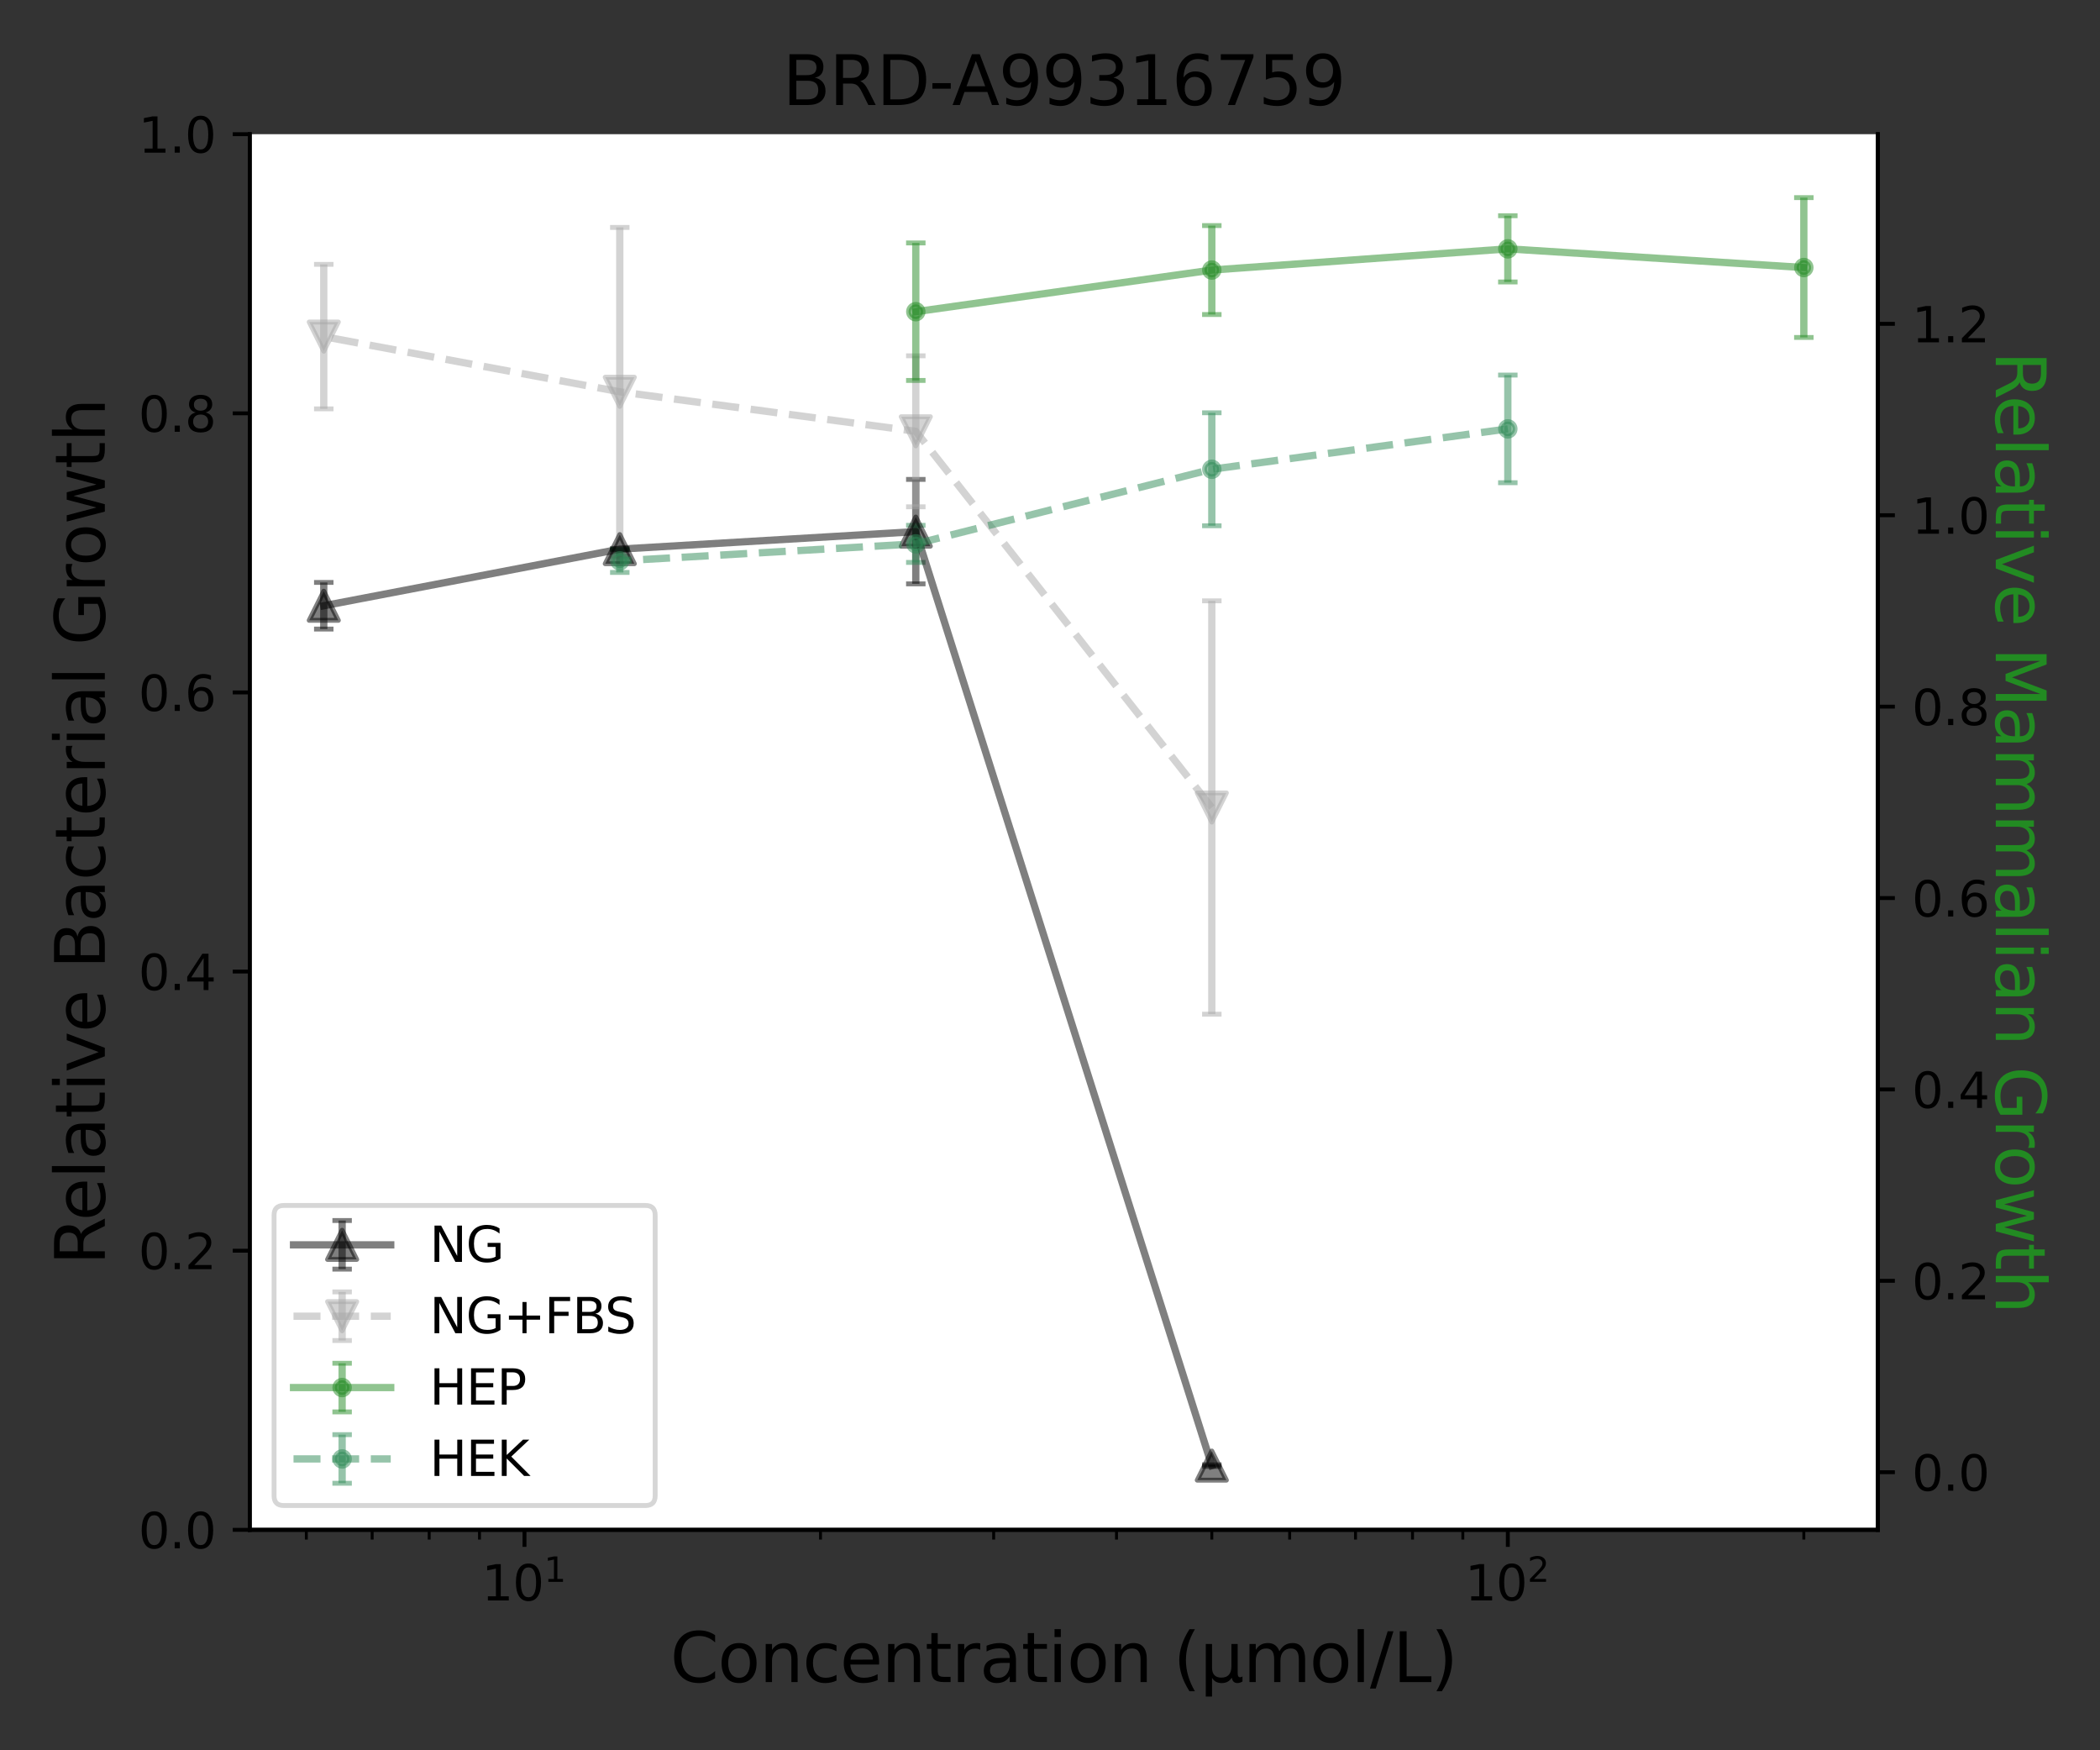 <?xml version="1.0" encoding="utf-8" standalone="no"?>
<!DOCTYPE svg PUBLIC "-//W3C//DTD SVG 1.1//EN"
  "http://www.w3.org/Graphics/SVG/1.1/DTD/svg11.dtd">
<svg xmlns:xlink="http://www.w3.org/1999/xlink" width="432pt" height="360pt" viewBox="0 0 432 360" xmlns="http://www.w3.org/2000/svg" version="1.1">
 <rect x="0" y="0" width="432" height="360" fill="#333333" stroke="none"/>
 <defs>
  <style type="text/css">*{stroke-linejoin: round; stroke-linecap: butt}</style>
 </defs>
 <g id="figure_1">
  <g id="patch_1">
   <path d="M 0 360 
L 432 360 
L 432 0 
L 0 0 
L 0 360 
z
" style="fill: none"/>
  </g>
  <g id="axes_1">
   <g id="patch_2">
    <path d="M 51.38 314.656 
L 386.3 314.656 
L 386.3 27.6 
L 51.38 27.6 
z
" style="fill: #ffffff"/>
   </g>
   <g id="matplotlib.axis_1">
    <g id="xtick_1">
     <g id="line2d_1">
      <defs>
       <path id="mcbd867df6f" d="M 0 0 
L 0 3.5 
" style="stroke: #000000; stroke-width: 0.8"/>
      </defs>
      <g>
       <use xlink:href="#mcbd867df6f" x="107.895" y="314.656" style="stroke: #000000; stroke-width: 0.8"/>
      </g>
     </g>
     <g id="text_1">
      <!-- $\mathdefault{10^{1}}$ -->
      <g transform="translate(99.095 329.254)scale(0.1 -0.1)">
       <defs>
        <path id="DejaVuSans-31" d="M 794 531 
L 1825 531 
L 1825 4091 
L 703 3866 
L 703 4441 
L 1819 4666 
L 2450 4666 
L 2450 531 
L 3481 531 
L 3481 0 
L 794 0 
L 794 531 
z
" transform="scale(0.016)"/>
        <path id="DejaVuSans-30" d="M 2034 4250 
Q 1547 4250 1301 3770 
Q 1056 3291 1056 2328 
Q 1056 1369 1301 889 
Q 1547 409 2034 409 
Q 2525 409 2770 889 
Q 3016 1369 3016 2328 
Q 3016 3291 2770 3770 
Q 2525 4250 2034 4250 
z
M 2034 4750 
Q 2819 4750 3233 4129 
Q 3647 3509 3647 2328 
Q 3647 1150 3233 529 
Q 2819 -91 2034 -91 
Q 1250 -91 836 529 
Q 422 1150 422 2328 
Q 422 3509 836 4129 
Q 1250 4750 2034 4750 
z
" transform="scale(0.016)"/>
       </defs>
       <use xlink:href="#DejaVuSans-31" transform="translate(0 0.684)"/>
       <use xlink:href="#DejaVuSans-30" transform="translate(63.623 0.684)"/>
       <use xlink:href="#DejaVuSans-31" transform="translate(128.203 38.966)scale(0.7)"/>
      </g>
     </g>
    </g>
    <g id="xtick_2">
     <g id="line2d_2">
      <g>
       <use xlink:href="#mcbd867df6f" x="310.182" y="314.656" style="stroke: #000000; stroke-width: 0.8"/>
      </g>
     </g>
     <g id="text_2">
      <!-- $\mathdefault{10^{2}}$ -->
      <g transform="translate(301.382 329.254)scale(0.1 -0.1)">
       <defs>
        <path id="DejaVuSans-32" d="M 1228 531 
L 3431 531 
L 3431 0 
L 469 0 
L 469 531 
Q 828 903 1448 1529 
Q 2069 2156 2228 2338 
Q 2531 2678 2651 2914 
Q 2772 3150 2772 3378 
Q 2772 3750 2511 3984 
Q 2250 4219 1831 4219 
Q 1534 4219 1204 4116 
Q 875 4013 500 3803 
L 500 4441 
Q 881 4594 1212 4672 
Q 1544 4750 1819 4750 
Q 2544 4750 2975 4387 
Q 3406 4025 3406 3419 
Q 3406 3131 3298 2873 
Q 3191 2616 2906 2266 
Q 2828 2175 2409 1742 
Q 1991 1309 1228 531 
z
" transform="scale(0.016)"/>
       </defs>
       <use xlink:href="#DejaVuSans-31" transform="translate(0 0.766)"/>
       <use xlink:href="#DejaVuSans-30" transform="translate(63.623 0.766)"/>
       <use xlink:href="#DejaVuSans-32" transform="translate(128.203 39.047)scale(0.7)"/>
      </g>
     </g>
    </g>
    <g id="xtick_3">
     <g id="line2d_3">
      <defs>
       <path id="m4bd4aa8a25" d="M 0 0 
L 0 2 
" style="stroke: #000000; stroke-width: 0.6"/>
      </defs>
      <g>
       <use xlink:href="#m4bd4aa8a25" x="63.017" y="314.656" style="stroke: #000000; stroke-width: 0.6"/>
      </g>
     </g>
    </g>
    <g id="xtick_4">
     <g id="line2d_4">
      <g>
       <use xlink:href="#m4bd4aa8a25" x="76.56" y="314.656" style="stroke: #000000; stroke-width: 0.6"/>
      </g>
     </g>
    </g>
    <g id="xtick_5">
     <g id="line2d_5">
      <g>
       <use xlink:href="#m4bd4aa8a25" x="88.291" y="314.656" style="stroke: #000000; stroke-width: 0.6"/>
      </g>
     </g>
    </g>
    <g id="xtick_6">
     <g id="line2d_6">
      <g>
       <use xlink:href="#m4bd4aa8a25" x="98.638" y="314.656" style="stroke: #000000; stroke-width: 0.6"/>
      </g>
     </g>
    </g>
    <g id="xtick_7">
     <g id="line2d_7">
      <g>
       <use xlink:href="#m4bd4aa8a25" x="168.789" y="314.656" style="stroke: #000000; stroke-width: 0.6"/>
      </g>
     </g>
    </g>
    <g id="xtick_8">
     <g id="line2d_8">
      <g>
       <use xlink:href="#m4bd4aa8a25" x="204.41" y="314.656" style="stroke: #000000; stroke-width: 0.6"/>
      </g>
     </g>
    </g>
    <g id="xtick_9">
     <g id="line2d_9">
      <g>
       <use xlink:href="#m4bd4aa8a25" x="229.684" y="314.656" style="stroke: #000000; stroke-width: 0.6"/>
      </g>
     </g>
    </g>
    <g id="xtick_10">
     <g id="line2d_10">
      <g>
       <use xlink:href="#m4bd4aa8a25" x="249.287" y="314.656" style="stroke: #000000; stroke-width: 0.6"/>
      </g>
     </g>
    </g>
    <g id="xtick_11">
     <g id="line2d_11">
      <g>
       <use xlink:href="#m4bd4aa8a25" x="265.305" y="314.656" style="stroke: #000000; stroke-width: 0.6"/>
      </g>
     </g>
    </g>
    <g id="xtick_12">
     <g id="line2d_12">
      <g>
       <use xlink:href="#m4bd4aa8a25" x="278.847" y="314.656" style="stroke: #000000; stroke-width: 0.6"/>
      </g>
     </g>
    </g>
    <g id="xtick_13">
     <g id="line2d_13">
      <g>
       <use xlink:href="#m4bd4aa8a25" x="290.578" y="314.656" style="stroke: #000000; stroke-width: 0.6"/>
      </g>
     </g>
    </g>
    <g id="xtick_14">
     <g id="line2d_14">
      <g>
       <use xlink:href="#m4bd4aa8a25" x="300.926" y="314.656" style="stroke: #000000; stroke-width: 0.6"/>
      </g>
     </g>
    </g>
    <g id="xtick_15">
     <g id="line2d_15">
      <g>
       <use xlink:href="#m4bd4aa8a25" x="371.076" y="314.656" style="stroke: #000000; stroke-width: 0.6"/>
      </g>
     </g>
    </g>
    <g id="text_3">
     <!-- Concentration (μmol/L) -->
     <g transform="translate(137.875 345.972)scale(0.14 -0.14)">
      <defs>
       <path id="DejaVuSans-43" d="M 4122 4306 
L 4122 3641 
Q 3803 3938 3442 4084 
Q 3081 4231 2675 4231 
Q 1875 4231 1450 3742 
Q 1025 3253 1025 2328 
Q 1025 1406 1450 917 
Q 1875 428 2675 428 
Q 3081 428 3442 575 
Q 3803 722 4122 1019 
L 4122 359 
Q 3791 134 3420 21 
Q 3050 -91 2638 -91 
Q 1578 -91 968 557 
Q 359 1206 359 2328 
Q 359 3453 968 4101 
Q 1578 4750 2638 4750 
Q 3056 4750 3426 4639 
Q 3797 4528 4122 4306 
z
" transform="scale(0.016)"/>
       <path id="DejaVuSans-6f" d="M 1959 3097 
Q 1497 3097 1228 2736 
Q 959 2375 959 1747 
Q 959 1119 1226 758 
Q 1494 397 1959 397 
Q 2419 397 2687 759 
Q 2956 1122 2956 1747 
Q 2956 2369 2687 2733 
Q 2419 3097 1959 3097 
z
M 1959 3584 
Q 2709 3584 3137 3096 
Q 3566 2609 3566 1747 
Q 3566 888 3137 398 
Q 2709 -91 1959 -91 
Q 1206 -91 779 398 
Q 353 888 353 1747 
Q 353 2609 779 3096 
Q 1206 3584 1959 3584 
z
" transform="scale(0.016)"/>
       <path id="DejaVuSans-6e" d="M 3513 2113 
L 3513 0 
L 2938 0 
L 2938 2094 
Q 2938 2591 2744 2837 
Q 2550 3084 2163 3084 
Q 1697 3084 1428 2787 
Q 1159 2491 1159 1978 
L 1159 0 
L 581 0 
L 581 3500 
L 1159 3500 
L 1159 2956 
Q 1366 3272 1645 3428 
Q 1925 3584 2291 3584 
Q 2894 3584 3203 3211 
Q 3513 2838 3513 2113 
z
" transform="scale(0.016)"/>
       <path id="DejaVuSans-63" d="M 3122 3366 
L 3122 2828 
Q 2878 2963 2633 3030 
Q 2388 3097 2138 3097 
Q 1578 3097 1268 2742 
Q 959 2388 959 1747 
Q 959 1106 1268 751 
Q 1578 397 2138 397 
Q 2388 397 2633 464 
Q 2878 531 3122 666 
L 3122 134 
Q 2881 22 2623 -34 
Q 2366 -91 2075 -91 
Q 1284 -91 818 406 
Q 353 903 353 1747 
Q 353 2603 823 3093 
Q 1294 3584 2113 3584 
Q 2378 3584 2631 3529 
Q 2884 3475 3122 3366 
z
" transform="scale(0.016)"/>
       <path id="DejaVuSans-65" d="M 3597 1894 
L 3597 1613 
L 953 1613 
Q 991 1019 1311 708 
Q 1631 397 2203 397 
Q 2534 397 2845 478 
Q 3156 559 3463 722 
L 3463 178 
Q 3153 47 2828 -22 
Q 2503 -91 2169 -91 
Q 1331 -91 842 396 
Q 353 884 353 1716 
Q 353 2575 817 3079 
Q 1281 3584 2069 3584 
Q 2775 3584 3186 3129 
Q 3597 2675 3597 1894 
z
M 3022 2063 
Q 3016 2534 2758 2815 
Q 2500 3097 2075 3097 
Q 1594 3097 1305 2825 
Q 1016 2553 972 2059 
L 3022 2063 
z
" transform="scale(0.016)"/>
       <path id="DejaVuSans-74" d="M 1172 4494 
L 1172 3500 
L 2356 3500 
L 2356 3053 
L 1172 3053 
L 1172 1153 
Q 1172 725 1289 603 
Q 1406 481 1766 481 
L 2356 481 
L 2356 0 
L 1766 0 
Q 1100 0 847 248 
Q 594 497 594 1153 
L 594 3053 
L 172 3053 
L 172 3500 
L 594 3500 
L 594 4494 
L 1172 4494 
z
" transform="scale(0.016)"/>
       <path id="DejaVuSans-72" d="M 2631 2963 
Q 2534 3019 2420 3045 
Q 2306 3072 2169 3072 
Q 1681 3072 1420 2755 
Q 1159 2438 1159 1844 
L 1159 0 
L 581 0 
L 581 3500 
L 1159 3500 
L 1159 2956 
Q 1341 3275 1631 3429 
Q 1922 3584 2338 3584 
Q 2397 3584 2469 3576 
Q 2541 3569 2628 3553 
L 2631 2963 
z
" transform="scale(0.016)"/>
       <path id="DejaVuSans-61" d="M 2194 1759 
Q 1497 1759 1228 1600 
Q 959 1441 959 1056 
Q 959 750 1161 570 
Q 1363 391 1709 391 
Q 2188 391 2477 730 
Q 2766 1069 2766 1631 
L 2766 1759 
L 2194 1759 
z
M 3341 1997 
L 3341 0 
L 2766 0 
L 2766 531 
Q 2569 213 2275 61 
Q 1981 -91 1556 -91 
Q 1019 -91 701 211 
Q 384 513 384 1019 
Q 384 1609 779 1909 
Q 1175 2209 1959 2209 
L 2766 2209 
L 2766 2266 
Q 2766 2663 2505 2880 
Q 2244 3097 1772 3097 
Q 1472 3097 1187 3025 
Q 903 2953 641 2809 
L 641 3341 
Q 956 3463 1253 3523 
Q 1550 3584 1831 3584 
Q 2591 3584 2966 3190 
Q 3341 2797 3341 1997 
z
" transform="scale(0.016)"/>
       <path id="DejaVuSans-69" d="M 603 3500 
L 1178 3500 
L 1178 0 
L 603 0 
L 603 3500 
z
M 603 4863 
L 1178 4863 
L 1178 4134 
L 603 4134 
L 603 4863 
z
" transform="scale(0.016)"/>
       <path id="DejaVuSans-20" transform="scale(0.016)"/>
       <path id="DejaVuSans-28" d="M 1984 4856 
Q 1566 4138 1362 3434 
Q 1159 2731 1159 2009 
Q 1159 1288 1364 580 
Q 1569 -128 1984 -844 
L 1484 -844 
Q 1016 -109 783 600 
Q 550 1309 550 2009 
Q 550 2706 781 3412 
Q 1013 4119 1484 4856 
L 1984 4856 
z
" transform="scale(0.016)"/>
       <path id="DejaVuSans-3bc" d="M 544 -1331 
L 544 3500 
L 1119 3500 
L 1119 1325 
Q 1119 872 1334 640 
Q 1550 409 1972 409 
Q 2434 409 2667 671 
Q 2900 934 2900 1459 
L 2900 3500 
L 3475 3500 
L 3475 806 
Q 3475 619 3529 530 
Q 3584 441 3700 441 
Q 3728 441 3778 458 
Q 3828 475 3916 513 
L 3916 50 
Q 3788 -22 3673 -56 
Q 3559 -91 3450 -91 
Q 3234 -91 3106 31 
Q 2978 153 2931 403 
Q 2775 156 2548 32 
Q 2322 -91 2016 -91 
Q 1697 -91 1473 31 
Q 1250 153 1119 397 
L 1119 -1331 
L 544 -1331 
z
" transform="scale(0.016)"/>
       <path id="DejaVuSans-6d" d="M 3328 2828 
Q 3544 3216 3844 3400 
Q 4144 3584 4550 3584 
Q 5097 3584 5394 3201 
Q 5691 2819 5691 2113 
L 5691 0 
L 5113 0 
L 5113 2094 
Q 5113 2597 4934 2840 
Q 4756 3084 4391 3084 
Q 3944 3084 3684 2787 
Q 3425 2491 3425 1978 
L 3425 0 
L 2847 0 
L 2847 2094 
Q 2847 2600 2669 2842 
Q 2491 3084 2119 3084 
Q 1678 3084 1418 2786 
Q 1159 2488 1159 1978 
L 1159 0 
L 581 0 
L 581 3500 
L 1159 3500 
L 1159 2956 
Q 1356 3278 1631 3431 
Q 1906 3584 2284 3584 
Q 2666 3584 2933 3390 
Q 3200 3197 3328 2828 
z
" transform="scale(0.016)"/>
       <path id="DejaVuSans-6c" d="M 603 4863 
L 1178 4863 
L 1178 0 
L 603 0 
L 603 4863 
z
" transform="scale(0.016)"/>
       <path id="DejaVuSans-2f" d="M 1625 4666 
L 2156 4666 
L 531 -594 
L 0 -594 
L 1625 4666 
z
" transform="scale(0.016)"/>
       <path id="DejaVuSans-4c" d="M 628 4666 
L 1259 4666 
L 1259 531 
L 3531 531 
L 3531 0 
L 628 0 
L 628 4666 
z
" transform="scale(0.016)"/>
       <path id="DejaVuSans-29" d="M 513 4856 
L 1013 4856 
Q 1481 4119 1714 3412 
Q 1947 2706 1947 2009 
Q 1947 1309 1714 600 
Q 1481 -109 1013 -844 
L 513 -844 
Q 928 -128 1133 580 
Q 1338 1288 1338 2009 
Q 1338 2731 1133 3434 
Q 928 4138 513 4856 
z
" transform="scale(0.016)"/>
      </defs>
      <use xlink:href="#DejaVuSans-43"/>
      <use xlink:href="#DejaVuSans-6f" x="69.824"/>
      <use xlink:href="#DejaVuSans-6e" x="131.006"/>
      <use xlink:href="#DejaVuSans-63" x="194.385"/>
      <use xlink:href="#DejaVuSans-65" x="249.365"/>
      <use xlink:href="#DejaVuSans-6e" x="310.889"/>
      <use xlink:href="#DejaVuSans-74" x="374.268"/>
      <use xlink:href="#DejaVuSans-72" x="413.477"/>
      <use xlink:href="#DejaVuSans-61" x="454.59"/>
      <use xlink:href="#DejaVuSans-74" x="515.869"/>
      <use xlink:href="#DejaVuSans-69" x="555.078"/>
      <use xlink:href="#DejaVuSans-6f" x="582.861"/>
      <use xlink:href="#DejaVuSans-6e" x="644.043"/>
      <use xlink:href="#DejaVuSans-20" x="707.422"/>
      <use xlink:href="#DejaVuSans-28" x="739.209"/>
      <use xlink:href="#DejaVuSans-3bc" x="778.223"/>
      <use xlink:href="#DejaVuSans-6d" x="841.846"/>
      <use xlink:href="#DejaVuSans-6f" x="939.258"/>
      <use xlink:href="#DejaVuSans-6c" x="1000.439"/>
      <use xlink:href="#DejaVuSans-2f" x="1028.223"/>
      <use xlink:href="#DejaVuSans-4c" x="1061.914"/>
      <use xlink:href="#DejaVuSans-29" x="1117.627"/>
     </g>
    </g>
   </g>
   <g id="matplotlib.axis_2">
    <g id="ytick_1">
     <g id="line2d_16">
      <defs>
       <path id="mc1756efa50" d="M 0 0 
L -3.5 0 
" style="stroke: #000000; stroke-width: 0.8"/>
      </defs>
      <g>
       <use xlink:href="#mc1756efa50" x="51.38" y="314.656" style="stroke: #000000; stroke-width: 0.8"/>
      </g>
     </g>
     <g id="text_4">
      <!-- 0.0 -->
      <g transform="translate(28.477 318.455)scale(0.1 -0.1)">
       <defs>
        <path id="DejaVuSans-2e" d="M 684 794 
L 1344 794 
L 1344 0 
L 684 0 
L 684 794 
z
" transform="scale(0.016)"/>
       </defs>
       <use xlink:href="#DejaVuSans-30"/>
       <use xlink:href="#DejaVuSans-2e" x="63.623"/>
       <use xlink:href="#DejaVuSans-30" x="95.41"/>
      </g>
     </g>
    </g>
    <g id="ytick_2">
     <g id="line2d_17">
      <g>
       <use xlink:href="#mc1756efa50" x="51.38" y="257.245" style="stroke: #000000; stroke-width: 0.8"/>
      </g>
     </g>
     <g id="text_5">
      <!-- 0.2 -->
      <g transform="translate(28.477 261.044)scale(0.1 -0.1)">
       <use xlink:href="#DejaVuSans-30"/>
       <use xlink:href="#DejaVuSans-2e" x="63.623"/>
       <use xlink:href="#DejaVuSans-32" x="95.41"/>
      </g>
     </g>
    </g>
    <g id="ytick_3">
     <g id="line2d_18">
      <g>
       <use xlink:href="#mc1756efa50" x="51.38" y="199.834" style="stroke: #000000; stroke-width: 0.8"/>
      </g>
     </g>
     <g id="text_6">
      <!-- 0.4 -->
      <g transform="translate(28.477 203.633)scale(0.1 -0.1)">
       <defs>
        <path id="DejaVuSans-34" d="M 2419 4116 
L 825 1625 
L 2419 1625 
L 2419 4116 
z
M 2253 4666 
L 3047 4666 
L 3047 1625 
L 3713 1625 
L 3713 1100 
L 3047 1100 
L 3047 0 
L 2419 0 
L 2419 1100 
L 313 1100 
L 313 1709 
L 2253 4666 
z
" transform="scale(0.016)"/>
       </defs>
       <use xlink:href="#DejaVuSans-30"/>
       <use xlink:href="#DejaVuSans-2e" x="63.623"/>
       <use xlink:href="#DejaVuSans-34" x="95.41"/>
      </g>
     </g>
    </g>
    <g id="ytick_4">
     <g id="line2d_19">
      <g>
       <use xlink:href="#mc1756efa50" x="51.38" y="142.422" style="stroke: #000000; stroke-width: 0.8"/>
      </g>
     </g>
     <g id="text_7">
      <!-- 0.6 -->
      <g transform="translate(28.477 146.222)scale(0.1 -0.1)">
       <defs>
        <path id="DejaVuSans-36" d="M 2113 2584 
Q 1688 2584 1439 2293 
Q 1191 2003 1191 1497 
Q 1191 994 1439 701 
Q 1688 409 2113 409 
Q 2538 409 2786 701 
Q 3034 994 3034 1497 
Q 3034 2003 2786 2293 
Q 2538 2584 2113 2584 
z
M 3366 4563 
L 3366 3988 
Q 3128 4100 2886 4159 
Q 2644 4219 2406 4219 
Q 1781 4219 1451 3797 
Q 1122 3375 1075 2522 
Q 1259 2794 1537 2939 
Q 1816 3084 2150 3084 
Q 2853 3084 3261 2657 
Q 3669 2231 3669 1497 
Q 3669 778 3244 343 
Q 2819 -91 2113 -91 
Q 1303 -91 875 529 
Q 447 1150 447 2328 
Q 447 3434 972 4092 
Q 1497 4750 2381 4750 
Q 2619 4750 2861 4703 
Q 3103 4656 3366 4563 
z
" transform="scale(0.016)"/>
       </defs>
       <use xlink:href="#DejaVuSans-30"/>
       <use xlink:href="#DejaVuSans-2e" x="63.623"/>
       <use xlink:href="#DejaVuSans-36" x="95.41"/>
      </g>
     </g>
    </g>
    <g id="ytick_5">
     <g id="line2d_20">
      <g>
       <use xlink:href="#mc1756efa50" x="51.38" y="85.011" style="stroke: #000000; stroke-width: 0.8"/>
      </g>
     </g>
     <g id="text_8">
      <!-- 0.8 -->
      <g transform="translate(28.477 88.81)scale(0.1 -0.1)">
       <defs>
        <path id="DejaVuSans-38" d="M 2034 2216 
Q 1584 2216 1326 1975 
Q 1069 1734 1069 1313 
Q 1069 891 1326 650 
Q 1584 409 2034 409 
Q 2484 409 2743 651 
Q 3003 894 3003 1313 
Q 3003 1734 2745 1975 
Q 2488 2216 2034 2216 
z
M 1403 2484 
Q 997 2584 770 2862 
Q 544 3141 544 3541 
Q 544 4100 942 4425 
Q 1341 4750 2034 4750 
Q 2731 4750 3128 4425 
Q 3525 4100 3525 3541 
Q 3525 3141 3298 2862 
Q 3072 2584 2669 2484 
Q 3125 2378 3379 2068 
Q 3634 1759 3634 1313 
Q 3634 634 3220 271 
Q 2806 -91 2034 -91 
Q 1263 -91 848 271 
Q 434 634 434 1313 
Q 434 1759 690 2068 
Q 947 2378 1403 2484 
z
M 1172 3481 
Q 1172 3119 1398 2916 
Q 1625 2713 2034 2713 
Q 2441 2713 2670 2916 
Q 2900 3119 2900 3481 
Q 2900 3844 2670 4047 
Q 2441 4250 2034 4250 
Q 1625 4250 1398 4047 
Q 1172 3844 1172 3481 
z
" transform="scale(0.016)"/>
       </defs>
       <use xlink:href="#DejaVuSans-30"/>
       <use xlink:href="#DejaVuSans-2e" x="63.623"/>
       <use xlink:href="#DejaVuSans-38" x="95.41"/>
      </g>
     </g>
    </g>
    <g id="ytick_6">
     <g id="line2d_21">
      <g>
       <use xlink:href="#mc1756efa50" x="51.38" y="27.6" style="stroke: #000000; stroke-width: 0.8"/>
      </g>
     </g>
     <g id="text_9">
      <!-- 1.0 -->
      <g transform="translate(28.477 31.399)scale(0.1 -0.1)">
       <use xlink:href="#DejaVuSans-31"/>
       <use xlink:href="#DejaVuSans-2e" x="63.623"/>
       <use xlink:href="#DejaVuSans-30" x="95.41"/>
      </g>
     </g>
    </g>
    <g id="text_10">
     <!-- Relative Bacterial Growth -->
     <g transform="translate(21.565 260.189)rotate(-90)scale(0.14 -0.14)">
      <defs>
       <path id="DejaVuSans-52" d="M 2841 2188 
Q 3044 2119 3236 1894 
Q 3428 1669 3622 1275 
L 4263 0 
L 3584 0 
L 2988 1197 
Q 2756 1666 2539 1819 
Q 2322 1972 1947 1972 
L 1259 1972 
L 1259 0 
L 628 0 
L 628 4666 
L 2053 4666 
Q 2853 4666 3247 4331 
Q 3641 3997 3641 3322 
Q 3641 2881 3436 2590 
Q 3231 2300 2841 2188 
z
M 1259 4147 
L 1259 2491 
L 2053 2491 
Q 2509 2491 2742 2702 
Q 2975 2913 2975 3322 
Q 2975 3731 2742 3939 
Q 2509 4147 2053 4147 
L 1259 4147 
z
" transform="scale(0.016)"/>
       <path id="DejaVuSans-76" d="M 191 3500 
L 800 3500 
L 1894 563 
L 2988 3500 
L 3597 3500 
L 2284 0 
L 1503 0 
L 191 3500 
z
" transform="scale(0.016)"/>
       <path id="DejaVuSans-42" d="M 1259 2228 
L 1259 519 
L 2272 519 
Q 2781 519 3026 730 
Q 3272 941 3272 1375 
Q 3272 1813 3026 2020 
Q 2781 2228 2272 2228 
L 1259 2228 
z
M 1259 4147 
L 1259 2741 
L 2194 2741 
Q 2656 2741 2882 2914 
Q 3109 3088 3109 3444 
Q 3109 3797 2882 3972 
Q 2656 4147 2194 4147 
L 1259 4147 
z
M 628 4666 
L 2241 4666 
Q 2963 4666 3353 4366 
Q 3744 4066 3744 3513 
Q 3744 3084 3544 2831 
Q 3344 2578 2956 2516 
Q 3422 2416 3680 2098 
Q 3938 1781 3938 1306 
Q 3938 681 3513 340 
Q 3088 0 2303 0 
L 628 0 
L 628 4666 
z
" transform="scale(0.016)"/>
       <path id="DejaVuSans-47" d="M 3809 666 
L 3809 1919 
L 2778 1919 
L 2778 2438 
L 4434 2438 
L 4434 434 
Q 4069 175 3628 42 
Q 3188 -91 2688 -91 
Q 1594 -91 976 548 
Q 359 1188 359 2328 
Q 359 3472 976 4111 
Q 1594 4750 2688 4750 
Q 3144 4750 3555 4637 
Q 3966 4525 4313 4306 
L 4313 3634 
Q 3963 3931 3569 4081 
Q 3175 4231 2741 4231 
Q 1884 4231 1454 3753 
Q 1025 3275 1025 2328 
Q 1025 1384 1454 906 
Q 1884 428 2741 428 
Q 3075 428 3337 486 
Q 3600 544 3809 666 
z
" transform="scale(0.016)"/>
       <path id="DejaVuSans-77" d="M 269 3500 
L 844 3500 
L 1563 769 
L 2278 3500 
L 2956 3500 
L 3675 769 
L 4391 3500 
L 4966 3500 
L 4050 0 
L 3372 0 
L 2619 2869 
L 1863 0 
L 1184 0 
L 269 3500 
z
" transform="scale(0.016)"/>
       <path id="DejaVuSans-68" d="M 3513 2113 
L 3513 0 
L 2938 0 
L 2938 2094 
Q 2938 2591 2744 2837 
Q 2550 3084 2163 3084 
Q 1697 3084 1428 2787 
Q 1159 2491 1159 1978 
L 1159 0 
L 581 0 
L 581 4863 
L 1159 4863 
L 1159 2956 
Q 1366 3272 1645 3428 
Q 1925 3584 2291 3584 
Q 2894 3584 3203 3211 
Q 3513 2838 3513 2113 
z
" transform="scale(0.016)"/>
      </defs>
      <use xlink:href="#DejaVuSans-52"/>
      <use xlink:href="#DejaVuSans-65" x="64.982"/>
      <use xlink:href="#DejaVuSans-6c" x="126.506"/>
      <use xlink:href="#DejaVuSans-61" x="154.289"/>
      <use xlink:href="#DejaVuSans-74" x="215.568"/>
      <use xlink:href="#DejaVuSans-69" x="254.777"/>
      <use xlink:href="#DejaVuSans-76" x="282.561"/>
      <use xlink:href="#DejaVuSans-65" x="341.74"/>
      <use xlink:href="#DejaVuSans-20" x="403.264"/>
      <use xlink:href="#DejaVuSans-42" x="435.051"/>
      <use xlink:href="#DejaVuSans-61" x="503.654"/>
      <use xlink:href="#DejaVuSans-63" x="564.934"/>
      <use xlink:href="#DejaVuSans-74" x="619.914"/>
      <use xlink:href="#DejaVuSans-65" x="659.123"/>
      <use xlink:href="#DejaVuSans-72" x="720.646"/>
      <use xlink:href="#DejaVuSans-69" x="761.76"/>
      <use xlink:href="#DejaVuSans-61" x="789.543"/>
      <use xlink:href="#DejaVuSans-6c" x="850.822"/>
      <use xlink:href="#DejaVuSans-20" x="878.605"/>
      <use xlink:href="#DejaVuSans-47" x="910.393"/>
      <use xlink:href="#DejaVuSans-72" x="987.883"/>
      <use xlink:href="#DejaVuSans-6f" x="1026.746"/>
      <use xlink:href="#DejaVuSans-77" x="1087.928"/>
      <use xlink:href="#DejaVuSans-74" x="1169.715"/>
      <use xlink:href="#DejaVuSans-68" x="1208.924"/>
     </g>
    </g>
   </g>
   <g id="patch_3">
    <path d="M 51.38 314.656 
L 51.38 27.6 
" style="fill: none; stroke: #000000; stroke-width: 0.8; stroke-linejoin: miter; stroke-linecap: square"/>
   </g>
   <g id="patch_4">
    <path d="M 386.3 314.656 
L 386.3 27.6 
" style="fill: none; stroke: #000000; stroke-width: 0.8; stroke-linejoin: miter; stroke-linecap: square"/>
   </g>
   <g id="patch_5">
    <path d="M 51.38 314.656 
L 386.3 314.656 
" style="fill: none; stroke: #000000; stroke-width: 0.8; stroke-linejoin: miter; stroke-linecap: square"/>
   </g>
  </g>
  <g id="axes_2">
   <g id="matplotlib.axis_3">
    <g id="ytick_7">
     <g id="line2d_22">
      <defs>
       <path id="md18fbd8ada" d="M 0 0 
L 3.5 0 
" style="stroke: #000000; stroke-width: 0.8"/>
      </defs>
      <g>
       <use xlink:href="#md18fbd8ada" x="386.3" y="302.809" style="stroke: #000000; stroke-width: 0.8"/>
      </g>
     </g>
     <g id="text_11">
      <!-- 0.0 -->
      <g transform="translate(393.3 306.608)scale(0.1 -0.1)">
       <use xlink:href="#DejaVuSans-30"/>
       <use xlink:href="#DejaVuSans-2e" x="63.623"/>
       <use xlink:href="#DejaVuSans-30" x="95.41"/>
      </g>
     </g>
    </g>
    <g id="ytick_8">
     <g id="line2d_23">
      <g>
       <use xlink:href="#md18fbd8ada" x="386.3" y="263.442" style="stroke: #000000; stroke-width: 0.8"/>
      </g>
     </g>
     <g id="text_12">
      <!-- 0.2 -->
      <g transform="translate(393.3 267.242)scale(0.1 -0.1)">
       <use xlink:href="#DejaVuSans-30"/>
       <use xlink:href="#DejaVuSans-2e" x="63.623"/>
       <use xlink:href="#DejaVuSans-32" x="95.41"/>
      </g>
     </g>
    </g>
    <g id="ytick_9">
     <g id="line2d_24">
      <g>
       <use xlink:href="#md18fbd8ada" x="386.3" y="224.076" style="stroke: #000000; stroke-width: 0.8"/>
      </g>
     </g>
     <g id="text_13">
      <!-- 0.4 -->
      <g transform="translate(393.3 227.875)scale(0.1 -0.1)">
       <use xlink:href="#DejaVuSans-30"/>
       <use xlink:href="#DejaVuSans-2e" x="63.623"/>
       <use xlink:href="#DejaVuSans-34" x="95.41"/>
      </g>
     </g>
    </g>
    <g id="ytick_10">
     <g id="line2d_25">
      <g>
       <use xlink:href="#md18fbd8ada" x="386.3" y="184.709" style="stroke: #000000; stroke-width: 0.8"/>
      </g>
     </g>
     <g id="text_14">
      <!-- 0.6 -->
      <g transform="translate(393.3 188.508)scale(0.1 -0.1)">
       <use xlink:href="#DejaVuSans-30"/>
       <use xlink:href="#DejaVuSans-2e" x="63.623"/>
       <use xlink:href="#DejaVuSans-36" x="95.41"/>
      </g>
     </g>
    </g>
    <g id="ytick_11">
     <g id="line2d_26">
      <g>
       <use xlink:href="#md18fbd8ada" x="386.3" y="145.342" style="stroke: #000000; stroke-width: 0.8"/>
      </g>
     </g>
     <g id="text_15">
      <!-- 0.8 -->
      <g transform="translate(393.3 149.141)scale(0.1 -0.1)">
       <use xlink:href="#DejaVuSans-30"/>
       <use xlink:href="#DejaVuSans-2e" x="63.623"/>
       <use xlink:href="#DejaVuSans-38" x="95.41"/>
      </g>
     </g>
    </g>
    <g id="ytick_12">
     <g id="line2d_27">
      <g>
       <use xlink:href="#md18fbd8ada" x="386.3" y="105.975" style="stroke: #000000; stroke-width: 0.8"/>
      </g>
     </g>
     <g id="text_16">
      <!-- 1.0 -->
      <g transform="translate(393.3 109.774)scale(0.1 -0.1)">
       <use xlink:href="#DejaVuSans-31"/>
       <use xlink:href="#DejaVuSans-2e" x="63.623"/>
       <use xlink:href="#DejaVuSans-30" x="95.41"/>
      </g>
     </g>
    </g>
    <g id="ytick_13">
     <g id="line2d_28">
      <g>
       <use xlink:href="#md18fbd8ada" x="386.3" y="66.608" style="stroke: #000000; stroke-width: 0.8"/>
      </g>
     </g>
     <g id="text_17">
      <!-- 1.2 -->
      <g transform="translate(393.3 70.407)scale(0.1 -0.1)">
       <use xlink:href="#DejaVuSans-31"/>
       <use xlink:href="#DejaVuSans-2e" x="63.623"/>
       <use xlink:href="#DejaVuSans-32" x="95.41"/>
      </g>
     </g>
    </g>
    <g id="text_18">
     <!-- Relative Mammalian Growth -->
     <g style="fill: #228b22" transform="translate(410.565 72.245)rotate(-270)scale(0.14 -0.14)">
      <defs>
       <path id="DejaVuSans-4d" d="M 628 4666 
L 1569 4666 
L 2759 1491 
L 3956 4666 
L 4897 4666 
L 4897 0 
L 4281 0 
L 4281 4097 
L 3078 897 
L 2444 897 
L 1241 4097 
L 1241 0 
L 628 0 
L 628 4666 
z
" transform="scale(0.016)"/>
      </defs>
      <use xlink:href="#DejaVuSans-52"/>
      <use xlink:href="#DejaVuSans-65" x="64.982"/>
      <use xlink:href="#DejaVuSans-6c" x="126.506"/>
      <use xlink:href="#DejaVuSans-61" x="154.289"/>
      <use xlink:href="#DejaVuSans-74" x="215.568"/>
      <use xlink:href="#DejaVuSans-69" x="254.777"/>
      <use xlink:href="#DejaVuSans-76" x="282.561"/>
      <use xlink:href="#DejaVuSans-65" x="341.74"/>
      <use xlink:href="#DejaVuSans-20" x="403.264"/>
      <use xlink:href="#DejaVuSans-4d" x="435.051"/>
      <use xlink:href="#DejaVuSans-61" x="521.33"/>
      <use xlink:href="#DejaVuSans-6d" x="582.609"/>
      <use xlink:href="#DejaVuSans-6d" x="680.021"/>
      <use xlink:href="#DejaVuSans-61" x="777.434"/>
      <use xlink:href="#DejaVuSans-6c" x="838.713"/>
      <use xlink:href="#DejaVuSans-69" x="866.496"/>
      <use xlink:href="#DejaVuSans-61" x="894.279"/>
      <use xlink:href="#DejaVuSans-6e" x="955.559"/>
      <use xlink:href="#DejaVuSans-20" x="1018.938"/>
      <use xlink:href="#DejaVuSans-47" x="1050.725"/>
      <use xlink:href="#DejaVuSans-72" x="1128.215"/>
      <use xlink:href="#DejaVuSans-6f" x="1167.078"/>
      <use xlink:href="#DejaVuSans-77" x="1228.26"/>
      <use xlink:href="#DejaVuSans-74" x="1310.047"/>
      <use xlink:href="#DejaVuSans-68" x="1349.256"/>
     </g>
    </g>
   </g>
   <g id="LineCollection_1">
    <path d="M 249.287 301.608 
L 249.287 301.281 
" clip-path="url(#p321363b5e1)" style="fill: none; stroke: #000000; stroke-opacity: 0.5; stroke-width: 1.5"/>
    <path d="M 188.393 120.087 
L 188.393 98.606 
" clip-path="url(#p321363b5e1)" style="fill: none; stroke: #000000; stroke-opacity: 0.5; stroke-width: 1.5"/>
    <path d="M 127.498 113.095 
L 127.498 112.795 
" clip-path="url(#p321363b5e1)" style="fill: none; stroke: #000000; stroke-opacity: 0.5; stroke-width: 1.5"/>
    <path d="M 66.604 129.389 
L 66.604 119.797 
" clip-path="url(#p321363b5e1)" style="fill: none; stroke: #000000; stroke-opacity: 0.5; stroke-width: 1.5"/>
   </g>
   <g id="line2d_29">
    <defs>
     <path id="m7d632f158f" d="M 2 0 
L -2 -0 
" style="stroke: #000000; stroke-opacity: 0.5"/>
    </defs>
    <g clip-path="url(#p321363b5e1)">
     <use xlink:href="#m7d632f158f" x="249.287" y="301.608" style="fill-opacity: 0.5; stroke: #000000; stroke-opacity: 0.5"/>
     <use xlink:href="#m7d632f158f" x="188.393" y="120.087" style="fill-opacity: 0.5; stroke: #000000; stroke-opacity: 0.5"/>
     <use xlink:href="#m7d632f158f" x="127.498" y="113.095" style="fill-opacity: 0.5; stroke: #000000; stroke-opacity: 0.5"/>
     <use xlink:href="#m7d632f158f" x="66.604" y="129.389" style="fill-opacity: 0.5; stroke: #000000; stroke-opacity: 0.5"/>
    </g>
   </g>
   <g id="line2d_30">
    <g clip-path="url(#p321363b5e1)">
     <use xlink:href="#m7d632f158f" x="249.287" y="301.281" style="fill-opacity: 0.5; stroke: #000000; stroke-opacity: 0.5"/>
     <use xlink:href="#m7d632f158f" x="188.393" y="98.606" style="fill-opacity: 0.5; stroke: #000000; stroke-opacity: 0.5"/>
     <use xlink:href="#m7d632f158f" x="127.498" y="112.795" style="fill-opacity: 0.5; stroke: #000000; stroke-opacity: 0.5"/>
     <use xlink:href="#m7d632f158f" x="66.604" y="119.797" style="fill-opacity: 0.5; stroke: #000000; stroke-opacity: 0.5"/>
    </g>
   </g>
   <g id="LineCollection_2">
    <path d="M 249.287 208.597 
L 249.287 123.578 
" clip-path="url(#p321363b5e1)" style="fill: none; stroke: #a9a9a9; stroke-opacity: 0.5; stroke-width: 1.5"/>
    <path d="M 188.393 104.239 
L 188.393 73.177 
" clip-path="url(#p321363b5e1)" style="fill: none; stroke: #a9a9a9; stroke-opacity: 0.5; stroke-width: 1.5"/>
    <path d="M 127.498 114.393 
L 127.498 46.774 
" clip-path="url(#p321363b5e1)" style="fill: none; stroke: #a9a9a9; stroke-opacity: 0.5; stroke-width: 1.5"/>
    <path d="M 66.604 84.096 
L 66.604 54.375 
" clip-path="url(#p321363b5e1)" style="fill: none; stroke: #a9a9a9; stroke-opacity: 0.5; stroke-width: 1.5"/>
   </g>
   <g id="line2d_31">
    <defs>
     <path id="m86d1dae638" d="M 2 0 
L -2 -0 
" style="stroke: #a9a9a9; stroke-opacity: 0.5"/>
    </defs>
    <g clip-path="url(#p321363b5e1)">
     <use xlink:href="#m86d1dae638" x="249.287" y="208.597" style="fill: #a9a9a9; fill-opacity: 0.5; stroke: #a9a9a9; stroke-opacity: 0.5"/>
     <use xlink:href="#m86d1dae638" x="188.393" y="104.239" style="fill: #a9a9a9; fill-opacity: 0.5; stroke: #a9a9a9; stroke-opacity: 0.5"/>
     <use xlink:href="#m86d1dae638" x="127.498" y="114.393" style="fill: #a9a9a9; fill-opacity: 0.5; stroke: #a9a9a9; stroke-opacity: 0.5"/>
     <use xlink:href="#m86d1dae638" x="66.604" y="84.096" style="fill: #a9a9a9; fill-opacity: 0.5; stroke: #a9a9a9; stroke-opacity: 0.5"/>
    </g>
   </g>
   <g id="line2d_32">
    <g clip-path="url(#p321363b5e1)">
     <use xlink:href="#m86d1dae638" x="249.287" y="123.578" style="fill: #a9a9a9; fill-opacity: 0.5; stroke: #a9a9a9; stroke-opacity: 0.5"/>
     <use xlink:href="#m86d1dae638" x="188.393" y="73.177" style="fill: #a9a9a9; fill-opacity: 0.5; stroke: #a9a9a9; stroke-opacity: 0.5"/>
     <use xlink:href="#m86d1dae638" x="127.498" y="46.774" style="fill: #a9a9a9; fill-opacity: 0.5; stroke: #a9a9a9; stroke-opacity: 0.5"/>
     <use xlink:href="#m86d1dae638" x="66.604" y="54.375" style="fill: #a9a9a9; fill-opacity: 0.5; stroke: #a9a9a9; stroke-opacity: 0.5"/>
    </g>
   </g>
   <g id="LineCollection_3">
    <path d="M 371.076 69.408 
L 371.076 40.648 
" clip-path="url(#p321363b5e1)" style="fill: none; stroke: #228b22; stroke-opacity: 0.5; stroke-width: 1.5"/>
    <path d="M 310.182 58 
L 310.182 44.369 
" clip-path="url(#p321363b5e1)" style="fill: none; stroke: #228b22; stroke-opacity: 0.5; stroke-width: 1.5"/>
    <path d="M 249.287 64.693 
L 249.287 46.4 
" clip-path="url(#p321363b5e1)" style="fill: none; stroke: #228b22; stroke-opacity: 0.5; stroke-width: 1.5"/>
    <path d="M 188.393 78.254 
L 188.393 49.965 
" clip-path="url(#p321363b5e1)" style="fill: none; stroke: #228b22; stroke-opacity: 0.5; stroke-width: 1.5"/>
   </g>
   <g id="line2d_33">
    <defs>
     <path id="me105fcee54" d="M 2 0 
L -2 -0 
" style="stroke: #228b22; stroke-opacity: 0.5"/>
    </defs>
    <g clip-path="url(#p321363b5e1)">
     <use xlink:href="#me105fcee54" x="371.076" y="69.408" style="fill: #228b22; fill-opacity: 0.5; stroke: #228b22; stroke-opacity: 0.5"/>
     <use xlink:href="#me105fcee54" x="310.182" y="58" style="fill: #228b22; fill-opacity: 0.5; stroke: #228b22; stroke-opacity: 0.5"/>
     <use xlink:href="#me105fcee54" x="249.287" y="64.693" style="fill: #228b22; fill-opacity: 0.5; stroke: #228b22; stroke-opacity: 0.5"/>
     <use xlink:href="#me105fcee54" x="188.393" y="78.254" style="fill: #228b22; fill-opacity: 0.5; stroke: #228b22; stroke-opacity: 0.5"/>
    </g>
   </g>
   <g id="line2d_34">
    <g clip-path="url(#p321363b5e1)">
     <use xlink:href="#me105fcee54" x="371.076" y="40.648" style="fill: #228b22; fill-opacity: 0.5; stroke: #228b22; stroke-opacity: 0.5"/>
     <use xlink:href="#me105fcee54" x="310.182" y="44.369" style="fill: #228b22; fill-opacity: 0.5; stroke: #228b22; stroke-opacity: 0.5"/>
     <use xlink:href="#me105fcee54" x="249.287" y="46.4" style="fill: #228b22; fill-opacity: 0.5; stroke: #228b22; stroke-opacity: 0.5"/>
     <use xlink:href="#me105fcee54" x="188.393" y="49.965" style="fill: #228b22; fill-opacity: 0.5; stroke: #228b22; stroke-opacity: 0.5"/>
    </g>
   </g>
   <g id="LineCollection_4">
    <path d="M 310.182 99.281 
L 310.182 77.143 
" clip-path="url(#p321363b5e1)" style="fill: none; stroke: #2e8b57; stroke-opacity: 0.5; stroke-width: 1.5"/>
    <path d="M 249.287 108.138 
L 249.287 84.902 
" clip-path="url(#p321363b5e1)" style="fill: none; stroke: #2e8b57; stroke-opacity: 0.5; stroke-width: 1.5"/>
    <path d="M 188.393 115.678 
L 188.393 108.046 
" clip-path="url(#p321363b5e1)" style="fill: none; stroke: #2e8b57; stroke-opacity: 0.5; stroke-width: 1.5"/>
    <path d="M 127.498 117.74 
L 127.498 112.975 
" clip-path="url(#p321363b5e1)" style="fill: none; stroke: #2e8b57; stroke-opacity: 0.5; stroke-width: 1.5"/>
   </g>
   <g id="line2d_35">
    <defs>
     <path id="m06c76d8be0" d="M 2 0 
L -2 -0 
" style="stroke: #2e8b57; stroke-opacity: 0.5"/>
    </defs>
    <g clip-path="url(#p321363b5e1)">
     <use xlink:href="#m06c76d8be0" x="310.182" y="99.281" style="fill: #2e8b57; fill-opacity: 0.5; stroke: #2e8b57; stroke-opacity: 0.5"/>
     <use xlink:href="#m06c76d8be0" x="249.287" y="108.138" style="fill: #2e8b57; fill-opacity: 0.5; stroke: #2e8b57; stroke-opacity: 0.5"/>
     <use xlink:href="#m06c76d8be0" x="188.393" y="115.678" style="fill: #2e8b57; fill-opacity: 0.5; stroke: #2e8b57; stroke-opacity: 0.5"/>
     <use xlink:href="#m06c76d8be0" x="127.498" y="117.74" style="fill: #2e8b57; fill-opacity: 0.5; stroke: #2e8b57; stroke-opacity: 0.5"/>
    </g>
   </g>
   <g id="line2d_36">
    <g clip-path="url(#p321363b5e1)">
     <use xlink:href="#m06c76d8be0" x="310.182" y="77.143" style="fill: #2e8b57; fill-opacity: 0.5; stroke: #2e8b57; stroke-opacity: 0.5"/>
     <use xlink:href="#m06c76d8be0" x="249.287" y="84.902" style="fill: #2e8b57; fill-opacity: 0.5; stroke: #2e8b57; stroke-opacity: 0.5"/>
     <use xlink:href="#m06c76d8be0" x="188.393" y="108.046" style="fill: #2e8b57; fill-opacity: 0.5; stroke: #2e8b57; stroke-opacity: 0.5"/>
     <use xlink:href="#m06c76d8be0" x="127.498" y="112.975" style="fill: #2e8b57; fill-opacity: 0.5; stroke: #2e8b57; stroke-opacity: 0.5"/>
    </g>
   </g>
   <g id="line2d_37">
    <path d="M 249.287 301.444 
L 188.393 109.346 
L 127.498 112.945 
L 66.604 124.593 
" clip-path="url(#p321363b5e1)" style="fill: none; stroke: #000000; stroke-opacity: 0.5; stroke-width: 1.5; stroke-linecap: square"/>
    <defs>
     <path id="mf2898700ff" d="M 0 -3 
L -3 3 
L 3 3 
z
" style="stroke: #000000; stroke-opacity: 0.5; stroke-linejoin: miter"/>
    </defs>
    <g clip-path="url(#p321363b5e1)">
     <use xlink:href="#mf2898700ff" x="249.287" y="301.444" style="fill-opacity: 0.5; stroke: #000000; stroke-opacity: 0.5; stroke-linejoin: miter"/>
     <use xlink:href="#mf2898700ff" x="188.393" y="109.346" style="fill-opacity: 0.5; stroke: #000000; stroke-opacity: 0.5; stroke-linejoin: miter"/>
     <use xlink:href="#mf2898700ff" x="127.498" y="112.945" style="fill-opacity: 0.5; stroke: #000000; stroke-opacity: 0.5; stroke-linejoin: miter"/>
     <use xlink:href="#mf2898700ff" x="66.604" y="124.593" style="fill-opacity: 0.5; stroke: #000000; stroke-opacity: 0.5; stroke-linejoin: miter"/>
    </g>
   </g>
   <g id="line2d_38">
    <path d="M 249.287 166.088 
L 188.393 88.708 
L 127.498 80.584 
L 66.604 69.235 
" clip-path="url(#p321363b5e1)" style="fill: none; stroke-dasharray: 5.55,2.4; stroke-dashoffset: 0; stroke: #a9a9a9; stroke-opacity: 0.5; stroke-width: 1.5"/>
    <defs>
     <path id="m5cc349f213" d="M -0 3 
L 3 -3 
L -3 -3 
z
" style="stroke: #a9a9a9; stroke-opacity: 0.5; stroke-linejoin: miter"/>
    </defs>
    <g clip-path="url(#p321363b5e1)">
     <use xlink:href="#m5cc349f213" x="249.287" y="166.088" style="fill: #a9a9a9; fill-opacity: 0.5; stroke: #a9a9a9; stroke-opacity: 0.5; stroke-linejoin: miter"/>
     <use xlink:href="#m5cc349f213" x="188.393" y="88.708" style="fill: #a9a9a9; fill-opacity: 0.5; stroke: #a9a9a9; stroke-opacity: 0.5; stroke-linejoin: miter"/>
     <use xlink:href="#m5cc349f213" x="127.498" y="80.584" style="fill: #a9a9a9; fill-opacity: 0.5; stroke: #a9a9a9; stroke-opacity: 0.5; stroke-linejoin: miter"/>
     <use xlink:href="#m5cc349f213" x="66.604" y="69.235" style="fill: #a9a9a9; fill-opacity: 0.5; stroke: #a9a9a9; stroke-opacity: 0.5; stroke-linejoin: miter"/>
    </g>
   </g>
   <g id="line2d_39">
    <path d="M 371.076 55.028 
L 310.182 51.184 
L 249.287 55.546 
L 188.393 64.109 
" clip-path="url(#p321363b5e1)" style="fill: none; stroke: #228b22; stroke-opacity: 0.5; stroke-width: 1.5; stroke-linecap: square"/>
    <defs>
     <path id="m654dbbee4f" d="M 0 1.5 
C 0.398 1.5 0.779 1.342 1.061 1.061 
C 1.342 0.779 1.5 0.398 1.5 0 
C 1.5 -0.398 1.342 -0.779 1.061 -1.061 
C 0.779 -1.342 0.398 -1.5 0 -1.5 
C -0.398 -1.5 -0.779 -1.342 -1.061 -1.061 
C -1.342 -0.779 -1.5 -0.398 -1.5 0 
C -1.5 0.398 -1.342 0.779 -1.061 1.061 
C -0.779 1.342 -0.398 1.5 0 1.5 
z
" style="stroke: #228b22; stroke-opacity: 0.5"/>
    </defs>
    <g clip-path="url(#p321363b5e1)">
     <use xlink:href="#m654dbbee4f" x="371.076" y="55.028" style="fill: #228b22; fill-opacity: 0.5; stroke: #228b22; stroke-opacity: 0.5"/>
     <use xlink:href="#m654dbbee4f" x="310.182" y="51.184" style="fill: #228b22; fill-opacity: 0.5; stroke: #228b22; stroke-opacity: 0.5"/>
     <use xlink:href="#m654dbbee4f" x="249.287" y="55.546" style="fill: #228b22; fill-opacity: 0.5; stroke: #228b22; stroke-opacity: 0.5"/>
     <use xlink:href="#m654dbbee4f" x="188.393" y="64.109" style="fill: #228b22; fill-opacity: 0.5; stroke: #228b22; stroke-opacity: 0.5"/>
    </g>
   </g>
   <g id="line2d_40">
    <path d="M 310.182 88.212 
L 249.287 96.52 
L 188.393 111.862 
L 127.498 115.358 
" clip-path="url(#p321363b5e1)" style="fill: none; stroke-dasharray: 5.55,2.4; stroke-dashoffset: 0; stroke: #2e8b57; stroke-opacity: 0.5; stroke-width: 1.5"/>
    <defs>
     <path id="mf8cbcd3251" d="M 0 1.5 
C 0.398 1.5 0.779 1.342 1.061 1.061 
C 1.342 0.779 1.5 0.398 1.5 0 
C 1.5 -0.398 1.342 -0.779 1.061 -1.061 
C 0.779 -1.342 0.398 -1.5 0 -1.5 
C -0.398 -1.5 -0.779 -1.342 -1.061 -1.061 
C -1.342 -0.779 -1.5 -0.398 -1.5 0 
C -1.5 0.398 -1.342 0.779 -1.061 1.061 
C -0.779 1.342 -0.398 1.5 0 1.5 
z
" style="stroke: #2e8b57; stroke-opacity: 0.5"/>
    </defs>
    <g clip-path="url(#p321363b5e1)">
     <use xlink:href="#mf8cbcd3251" x="310.182" y="88.212" style="fill: #2e8b57; fill-opacity: 0.5; stroke: #2e8b57; stroke-opacity: 0.5"/>
     <use xlink:href="#mf8cbcd3251" x="249.287" y="96.52" style="fill: #2e8b57; fill-opacity: 0.5; stroke: #2e8b57; stroke-opacity: 0.5"/>
     <use xlink:href="#mf8cbcd3251" x="188.393" y="111.862" style="fill: #2e8b57; fill-opacity: 0.5; stroke: #2e8b57; stroke-opacity: 0.5"/>
     <use xlink:href="#mf8cbcd3251" x="127.498" y="115.358" style="fill: #2e8b57; fill-opacity: 0.5; stroke: #2e8b57; stroke-opacity: 0.5"/>
    </g>
   </g>
   <g id="patch_6">
    <path d="M 51.38 314.656 
L 51.38 27.6 
" style="fill: none; stroke: #000000; stroke-width: 0.8; stroke-linejoin: miter; stroke-linecap: square"/>
   </g>
   <g id="patch_7">
    <path d="M 386.3 314.656 
L 386.3 27.6 
" style="fill: none; stroke: #000000; stroke-width: 0.8; stroke-linejoin: miter; stroke-linecap: square"/>
   </g>
   <g id="patch_8">
    <path d="M 51.38 314.656 
L 386.3 314.656 
" style="fill: none; stroke: #000000; stroke-width: 0.8; stroke-linejoin: miter; stroke-linecap: square"/>
   </g>
   <g id="text_19">
    <!-- BRD-A99316759 -->
    <g transform="translate(160.997 21.6)scale(0.14 -0.14)">
     <defs>
      <path id="DejaVuSans-44" d="M 1259 4147 
L 1259 519 
L 2022 519 
Q 2988 519 3436 956 
Q 3884 1394 3884 2338 
Q 3884 3275 3436 3711 
Q 2988 4147 2022 4147 
L 1259 4147 
z
M 628 4666 
L 1925 4666 
Q 3281 4666 3915 4102 
Q 4550 3538 4550 2338 
Q 4550 1131 3912 565 
Q 3275 0 1925 0 
L 628 0 
L 628 4666 
z
" transform="scale(0.016)"/>
      <path id="DejaVuSans-2d" d="M 313 2009 
L 1997 2009 
L 1997 1497 
L 313 1497 
L 313 2009 
z
" transform="scale(0.016)"/>
      <path id="DejaVuSans-41" d="M 2188 4044 
L 1331 1722 
L 3047 1722 
L 2188 4044 
z
M 1831 4666 
L 2547 4666 
L 4325 0 
L 3669 0 
L 3244 1197 
L 1141 1197 
L 716 0 
L 50 0 
L 1831 4666 
z
" transform="scale(0.016)"/>
      <path id="DejaVuSans-39" d="M 703 97 
L 703 672 
Q 941 559 1184 500 
Q 1428 441 1663 441 
Q 2288 441 2617 861 
Q 2947 1281 2994 2138 
Q 2813 1869 2534 1725 
Q 2256 1581 1919 1581 
Q 1219 1581 811 2004 
Q 403 2428 403 3163 
Q 403 3881 828 4315 
Q 1253 4750 1959 4750 
Q 2769 4750 3195 4129 
Q 3622 3509 3622 2328 
Q 3622 1225 3098 567 
Q 2575 -91 1691 -91 
Q 1453 -91 1209 -44 
Q 966 3 703 97 
z
M 1959 2075 
Q 2384 2075 2632 2365 
Q 2881 2656 2881 3163 
Q 2881 3666 2632 3958 
Q 2384 4250 1959 4250 
Q 1534 4250 1286 3958 
Q 1038 3666 1038 3163 
Q 1038 2656 1286 2365 
Q 1534 2075 1959 2075 
z
" transform="scale(0.016)"/>
      <path id="DejaVuSans-33" d="M 2597 2516 
Q 3050 2419 3304 2112 
Q 3559 1806 3559 1356 
Q 3559 666 3084 287 
Q 2609 -91 1734 -91 
Q 1441 -91 1130 -33 
Q 819 25 488 141 
L 488 750 
Q 750 597 1062 519 
Q 1375 441 1716 441 
Q 2309 441 2620 675 
Q 2931 909 2931 1356 
Q 2931 1769 2642 2001 
Q 2353 2234 1838 2234 
L 1294 2234 
L 1294 2753 
L 1863 2753 
Q 2328 2753 2575 2939 
Q 2822 3125 2822 3475 
Q 2822 3834 2567 4026 
Q 2313 4219 1838 4219 
Q 1578 4219 1281 4162 
Q 984 4106 628 3988 
L 628 4550 
Q 988 4650 1302 4700 
Q 1616 4750 1894 4750 
Q 2613 4750 3031 4423 
Q 3450 4097 3450 3541 
Q 3450 3153 3228 2886 
Q 3006 2619 2597 2516 
z
" transform="scale(0.016)"/>
      <path id="DejaVuSans-37" d="M 525 4666 
L 3525 4666 
L 3525 4397 
L 1831 0 
L 1172 0 
L 2766 4134 
L 525 4134 
L 525 4666 
z
" transform="scale(0.016)"/>
      <path id="DejaVuSans-35" d="M 691 4666 
L 3169 4666 
L 3169 4134 
L 1269 4134 
L 1269 2991 
Q 1406 3038 1543 3061 
Q 1681 3084 1819 3084 
Q 2600 3084 3056 2656 
Q 3513 2228 3513 1497 
Q 3513 744 3044 326 
Q 2575 -91 1722 -91 
Q 1428 -91 1123 -41 
Q 819 9 494 109 
L 494 744 
Q 775 591 1075 516 
Q 1375 441 1709 441 
Q 2250 441 2565 725 
Q 2881 1009 2881 1497 
Q 2881 1984 2565 2268 
Q 2250 2553 1709 2553 
Q 1456 2553 1204 2497 
Q 953 2441 691 2322 
L 691 4666 
z
" transform="scale(0.016)"/>
     </defs>
     <use xlink:href="#DejaVuSans-42"/>
     <use xlink:href="#DejaVuSans-52" x="68.604"/>
     <use xlink:href="#DejaVuSans-44" x="138.086"/>
     <use xlink:href="#DejaVuSans-2d" x="215.088"/>
     <use xlink:href="#DejaVuSans-41" x="248.922"/>
     <use xlink:href="#DejaVuSans-39" x="317.33"/>
     <use xlink:href="#DejaVuSans-39" x="380.953"/>
     <use xlink:href="#DejaVuSans-33" x="444.576"/>
     <use xlink:href="#DejaVuSans-31" x="508.199"/>
     <use xlink:href="#DejaVuSans-36" x="571.822"/>
     <use xlink:href="#DejaVuSans-37" x="635.445"/>
     <use xlink:href="#DejaVuSans-35" x="699.068"/>
     <use xlink:href="#DejaVuSans-39" x="762.691"/>
    </g>
   </g>
   <g id="legend_1">
    <g id="patch_9">
     <path d="M 58.38 309.656 
L 132.775 309.656 
Q 134.775 309.656 134.775 307.656 
L 134.775 249.944 
Q 134.775 247.944 132.775 247.944 
L 58.38 247.944 
Q 56.38 247.944 56.38 249.944 
L 56.38 307.656 
Q 56.38 309.656 58.38 309.656 
z
" style="fill: #ffffff; opacity: 0.8; stroke: #cccccc; stroke-linejoin: miter"/>
    </g>
    <g id="LineCollection_5">
     <path d="M 70.38 261.042 
L 70.38 251.042 
" style="fill: none; stroke: #000000; stroke-opacity: 0.5; stroke-width: 1.5"/>
    </g>
    <g id="line2d_41">
     <g>
      <use xlink:href="#m7d632f158f" x="70.38" y="261.042" style="fill-opacity: 0.5; stroke: #000000; stroke-opacity: 0.5"/>
     </g>
    </g>
    <g id="line2d_42">
     <g>
      <use xlink:href="#m7d632f158f" x="70.38" y="251.042" style="fill-opacity: 0.5; stroke: #000000; stroke-opacity: 0.5"/>
     </g>
    </g>
    <g id="line2d_43">
     <path d="M 60.38 256.042 
L 80.38 256.042 
" style="fill: none; stroke: #000000; stroke-opacity: 0.5; stroke-width: 1.5; stroke-linecap: square"/>
    </g>
    <g id="line2d_44">
     <g>
      <use xlink:href="#mf2898700ff" x="70.38" y="256.042" style="fill-opacity: 0.5; stroke: #000000; stroke-opacity: 0.5; stroke-linejoin: miter"/>
     </g>
    </g>
    <g id="text_20">
     <!-- NG -->
     <g transform="translate(88.38 259.542)scale(0.1 -0.1)">
      <defs>
       <path id="DejaVuSans-4e" d="M 628 4666 
L 1478 4666 
L 3547 763 
L 3547 4666 
L 4159 4666 
L 4159 0 
L 3309 0 
L 1241 3903 
L 1241 0 
L 628 0 
L 628 4666 
z
" transform="scale(0.016)"/>
      </defs>
      <use xlink:href="#DejaVuSans-4e"/>
      <use xlink:href="#DejaVuSans-47" x="74.805"/>
     </g>
    </g>
    <g id="LineCollection_6">
     <path d="M 70.38 275.72 
L 70.38 265.72 
" style="fill: none; stroke: #a9a9a9; stroke-opacity: 0.5; stroke-width: 1.5"/>
    </g>
    <g id="line2d_45">
     <g>
      <use xlink:href="#m86d1dae638" x="70.38" y="275.72" style="fill: #a9a9a9; fill-opacity: 0.5; stroke: #a9a9a9; stroke-opacity: 0.5"/>
     </g>
    </g>
    <g id="line2d_46">
     <g>
      <use xlink:href="#m86d1dae638" x="70.38" y="265.72" style="fill: #a9a9a9; fill-opacity: 0.5; stroke: #a9a9a9; stroke-opacity: 0.5"/>
     </g>
    </g>
    <g id="line2d_47">
     <path d="M 60.38 270.72 
L 80.38 270.72 
" style="fill: none; stroke-dasharray: 5.55,2.4; stroke-dashoffset: 0; stroke: #a9a9a9; stroke-opacity: 0.5; stroke-width: 1.5"/>
    </g>
    <g id="line2d_48">
     <g>
      <use xlink:href="#m5cc349f213" x="70.38" y="270.72" style="fill: #a9a9a9; fill-opacity: 0.5; stroke: #a9a9a9; stroke-opacity: 0.5; stroke-linejoin: miter"/>
     </g>
    </g>
    <g id="text_21">
     <!-- NG+FBS -->
     <g transform="translate(88.38 274.22)scale(0.1 -0.1)">
      <defs>
       <path id="DejaVuSans-2b" d="M 2944 4013 
L 2944 2272 
L 4684 2272 
L 4684 1741 
L 2944 1741 
L 2944 0 
L 2419 0 
L 2419 1741 
L 678 1741 
L 678 2272 
L 2419 2272 
L 2419 4013 
L 2944 4013 
z
" transform="scale(0.016)"/>
       <path id="DejaVuSans-46" d="M 628 4666 
L 3309 4666 
L 3309 4134 
L 1259 4134 
L 1259 2759 
L 3109 2759 
L 3109 2228 
L 1259 2228 
L 1259 0 
L 628 0 
L 628 4666 
z
" transform="scale(0.016)"/>
       <path id="DejaVuSans-53" d="M 3425 4513 
L 3425 3897 
Q 3066 4069 2747 4153 
Q 2428 4238 2131 4238 
Q 1616 4238 1336 4038 
Q 1056 3838 1056 3469 
Q 1056 3159 1242 3001 
Q 1428 2844 1947 2747 
L 2328 2669 
Q 3034 2534 3370 2195 
Q 3706 1856 3706 1288 
Q 3706 609 3251 259 
Q 2797 -91 1919 -91 
Q 1588 -91 1214 -16 
Q 841 59 441 206 
L 441 856 
Q 825 641 1194 531 
Q 1563 422 1919 422 
Q 2459 422 2753 634 
Q 3047 847 3047 1241 
Q 3047 1584 2836 1778 
Q 2625 1972 2144 2069 
L 1759 2144 
Q 1053 2284 737 2584 
Q 422 2884 422 3419 
Q 422 4038 858 4394 
Q 1294 4750 2059 4750 
Q 2388 4750 2728 4690 
Q 3069 4631 3425 4513 
z
" transform="scale(0.016)"/>
      </defs>
      <use xlink:href="#DejaVuSans-4e"/>
      <use xlink:href="#DejaVuSans-47" x="74.805"/>
      <use xlink:href="#DejaVuSans-2b" x="152.295"/>
      <use xlink:href="#DejaVuSans-46" x="236.084"/>
      <use xlink:href="#DejaVuSans-42" x="293.604"/>
      <use xlink:href="#DejaVuSans-53" x="360.457"/>
     </g>
    </g>
    <g id="LineCollection_7">
     <path d="M 70.38 290.398 
L 70.38 280.398 
" style="fill: none; stroke: #228b22; stroke-opacity: 0.5; stroke-width: 1.5"/>
    </g>
    <g id="line2d_49">
     <g>
      <use xlink:href="#me105fcee54" x="70.38" y="290.398" style="fill: #228b22; fill-opacity: 0.5; stroke: #228b22; stroke-opacity: 0.5"/>
     </g>
    </g>
    <g id="line2d_50">
     <g>
      <use xlink:href="#me105fcee54" x="70.38" y="280.398" style="fill: #228b22; fill-opacity: 0.5; stroke: #228b22; stroke-opacity: 0.5"/>
     </g>
    </g>
    <g id="line2d_51">
     <path d="M 60.38 285.398 
L 80.38 285.398 
" style="fill: none; stroke: #228b22; stroke-opacity: 0.5; stroke-width: 1.5; stroke-linecap: square"/>
    </g>
    <g id="line2d_52">
     <g>
      <use xlink:href="#m654dbbee4f" x="70.38" y="285.398" style="fill: #228b22; fill-opacity: 0.5; stroke: #228b22; stroke-opacity: 0.5"/>
     </g>
    </g>
    <g id="text_22">
     <!-- HEP -->
     <g transform="translate(88.38 288.898)scale(0.1 -0.1)">
      <defs>
       <path id="DejaVuSans-48" d="M 628 4666 
L 1259 4666 
L 1259 2753 
L 3553 2753 
L 3553 4666 
L 4184 4666 
L 4184 0 
L 3553 0 
L 3553 2222 
L 1259 2222 
L 1259 0 
L 628 0 
L 628 4666 
z
" transform="scale(0.016)"/>
       <path id="DejaVuSans-45" d="M 628 4666 
L 3578 4666 
L 3578 4134 
L 1259 4134 
L 1259 2753 
L 3481 2753 
L 3481 2222 
L 1259 2222 
L 1259 531 
L 3634 531 
L 3634 0 
L 628 0 
L 628 4666 
z
" transform="scale(0.016)"/>
       <path id="DejaVuSans-50" d="M 1259 4147 
L 1259 2394 
L 2053 2394 
Q 2494 2394 2734 2622 
Q 2975 2850 2975 3272 
Q 2975 3691 2734 3919 
Q 2494 4147 2053 4147 
L 1259 4147 
z
M 628 4666 
L 2053 4666 
Q 2838 4666 3239 4311 
Q 3641 3956 3641 3272 
Q 3641 2581 3239 2228 
Q 2838 1875 2053 1875 
L 1259 1875 
L 1259 0 
L 628 0 
L 628 4666 
z
" transform="scale(0.016)"/>
      </defs>
      <use xlink:href="#DejaVuSans-48"/>
      <use xlink:href="#DejaVuSans-45" x="75.195"/>
      <use xlink:href="#DejaVuSans-50" x="138.379"/>
     </g>
    </g>
    <g id="LineCollection_8">
     <path d="M 70.38 305.076 
L 70.38 295.076 
" style="fill: none; stroke: #2e8b57; stroke-opacity: 0.5; stroke-width: 1.5"/>
    </g>
    <g id="line2d_53">
     <g>
      <use xlink:href="#m06c76d8be0" x="70.38" y="305.076" style="fill: #2e8b57; fill-opacity: 0.5; stroke: #2e8b57; stroke-opacity: 0.5"/>
     </g>
    </g>
    <g id="line2d_54">
     <g>
      <use xlink:href="#m06c76d8be0" x="70.38" y="295.076" style="fill: #2e8b57; fill-opacity: 0.5; stroke: #2e8b57; stroke-opacity: 0.5"/>
     </g>
    </g>
    <g id="line2d_55">
     <path d="M 60.38 300.076 
L 80.38 300.076 
" style="fill: none; stroke-dasharray: 5.55,2.4; stroke-dashoffset: 0; stroke: #2e8b57; stroke-opacity: 0.5; stroke-width: 1.5"/>
    </g>
    <g id="line2d_56">
     <g>
      <use xlink:href="#mf8cbcd3251" x="70.38" y="300.076" style="fill: #2e8b57; fill-opacity: 0.5; stroke: #2e8b57; stroke-opacity: 0.5"/>
     </g>
    </g>
    <g id="text_23">
     <!-- HEK -->
     <g transform="translate(88.38 303.576)scale(0.1 -0.1)">
      <defs>
       <path id="DejaVuSans-4b" d="M 628 4666 
L 1259 4666 
L 1259 2694 
L 3353 4666 
L 4166 4666 
L 1850 2491 
L 4331 0 
L 3500 0 
L 1259 2247 
L 1259 0 
L 628 0 
L 628 4666 
z
" transform="scale(0.016)"/>
      </defs>
      <use xlink:href="#DejaVuSans-48"/>
      <use xlink:href="#DejaVuSans-45" x="75.195"/>
      <use xlink:href="#DejaVuSans-4b" x="138.379"/>
     </g>
    </g>
   </g>
  </g>
 </g>
 <defs>
  <clipPath id="p321363b5e1">
   <rect x="51.38" y="27.6" width="334.92" height="287.056"/>
  </clipPath>
 </defs>
</svg>
